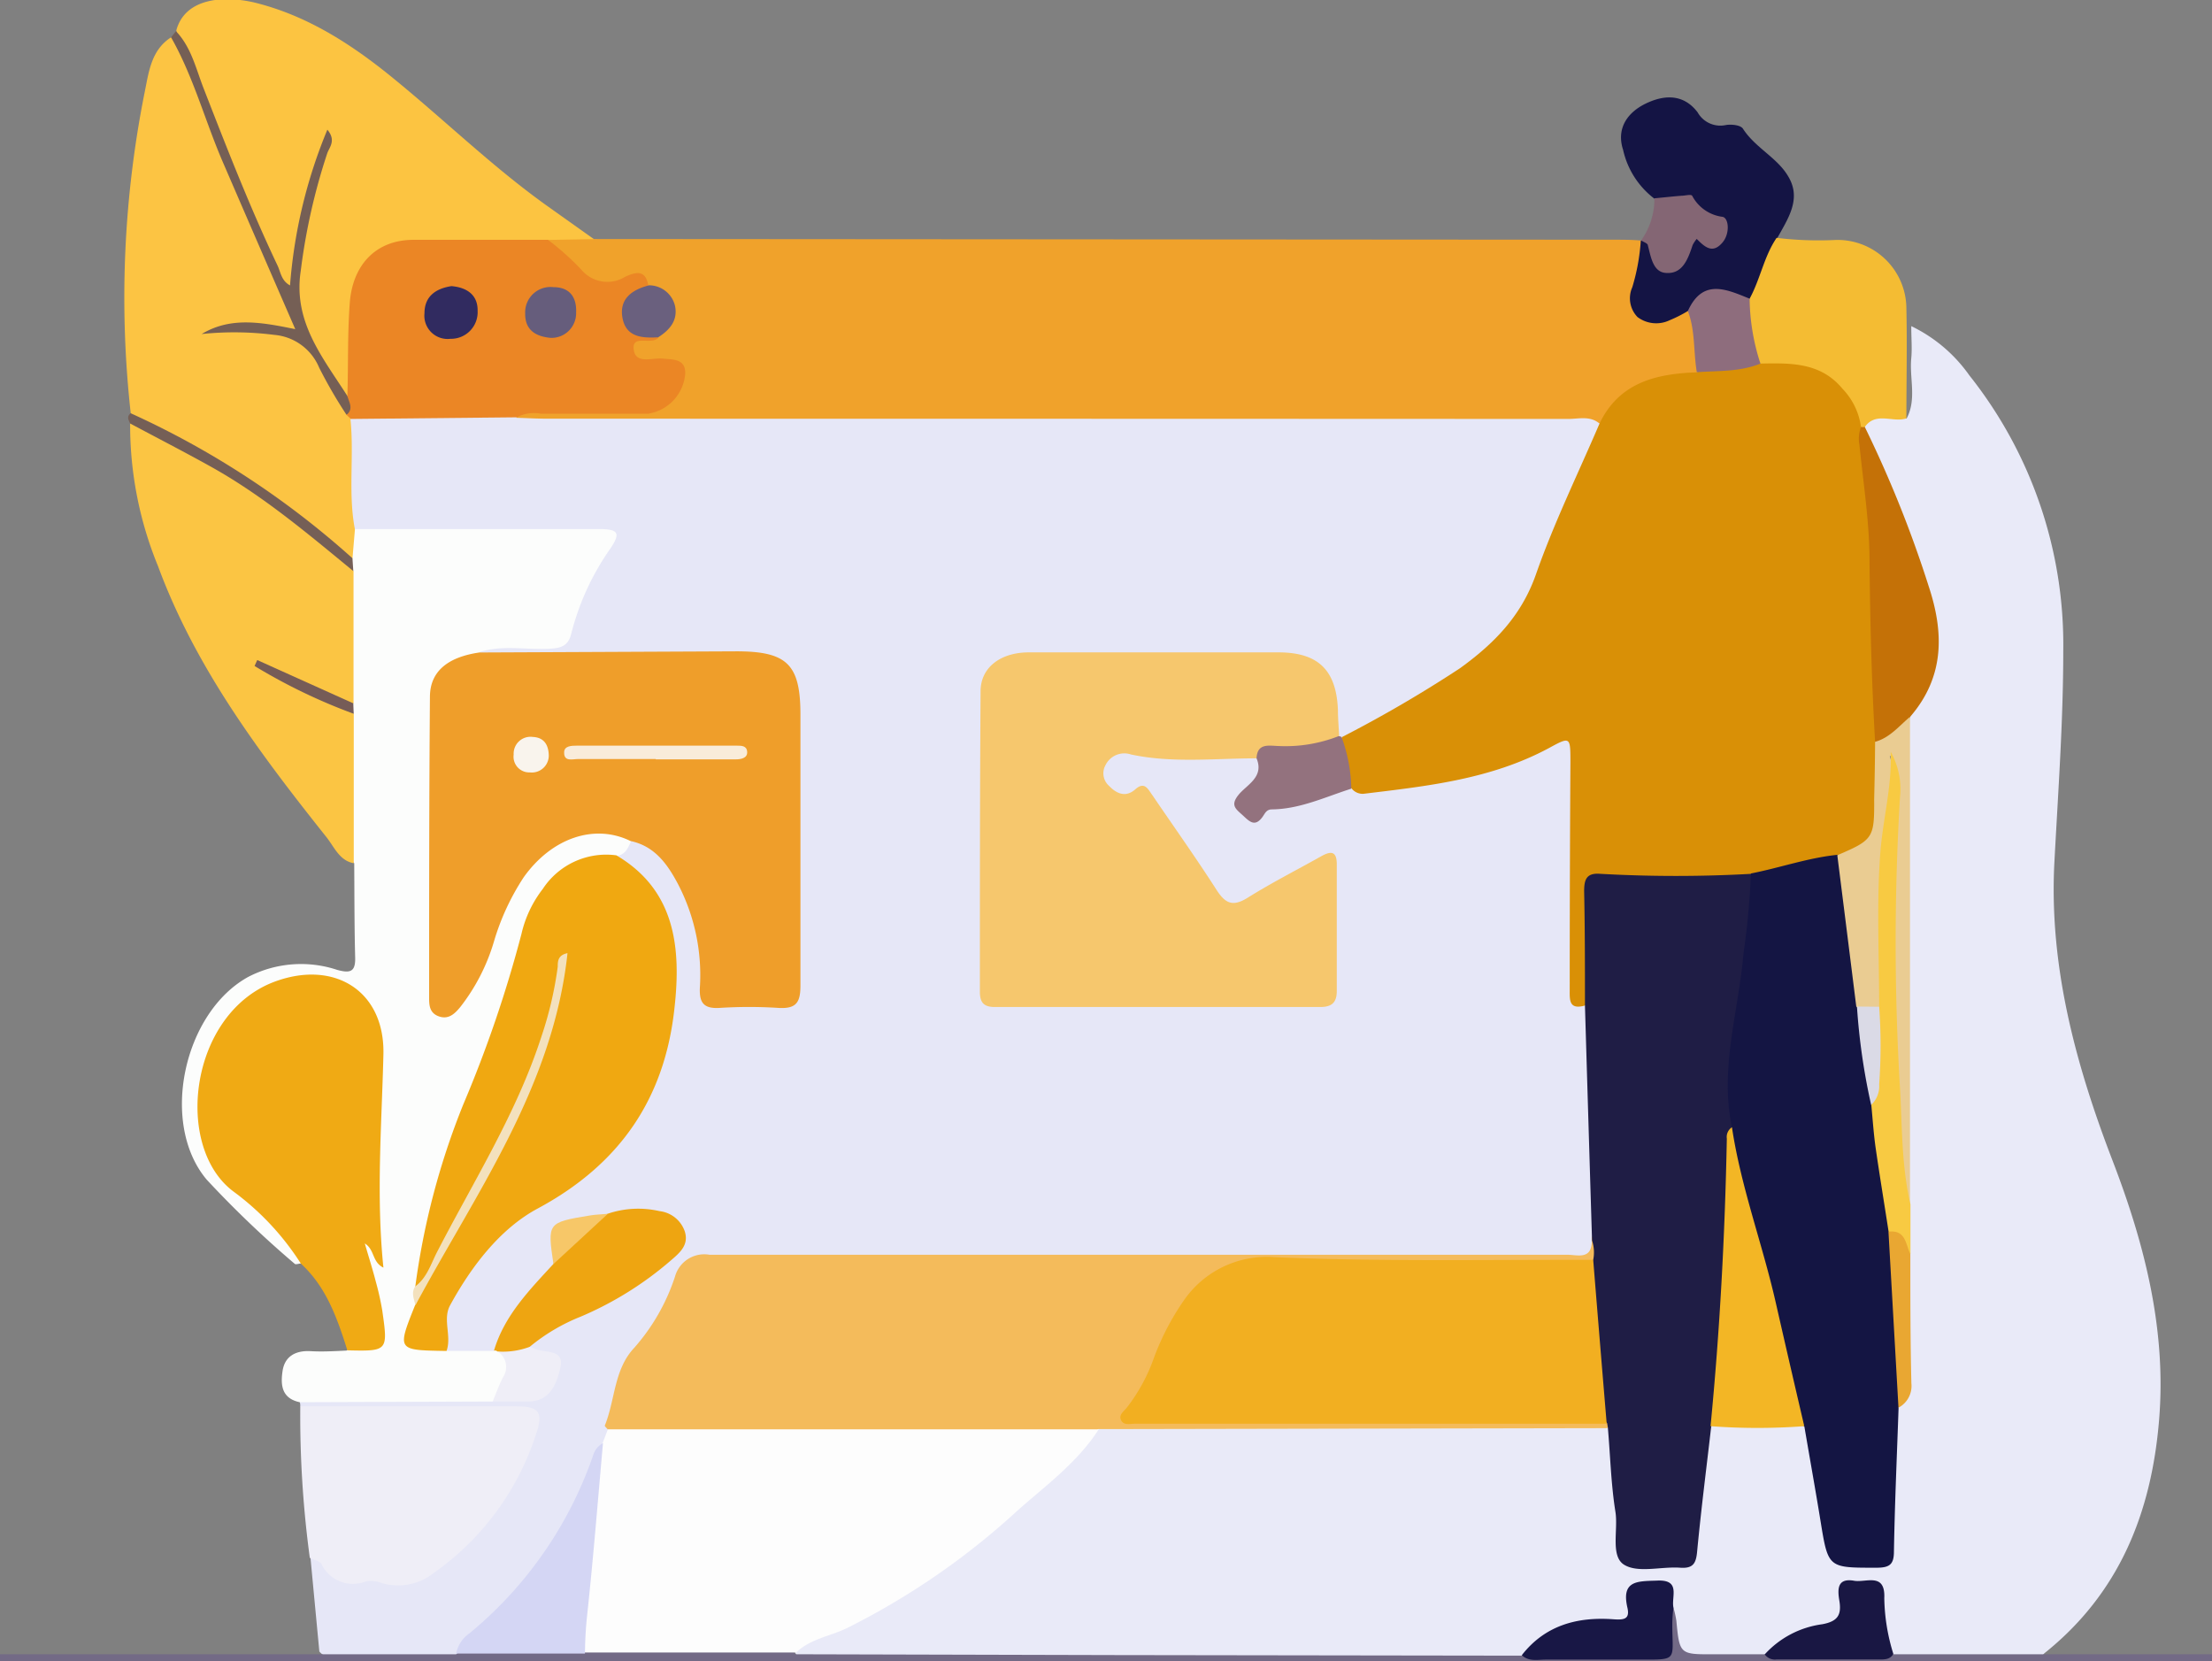 <svg xmlns="http://www.w3.org/2000/svg" viewBox="0 0 190.21 142.83"><rect x="0" y="0" width="190.21" height="142.83" fill="#808080" stroke="none"/><defs><style>.cls-1{fill:#e6e7f7;}.cls-2{fill:#e9eaf8;}.cls-3{fill:#f0a22b;}.cls-4{fill:#fcfdfc;}.cls-5{fill:#fcc441;}.cls-6{fill:#fcc443;}.cls-7{fill:#fbc543;}.cls-8{fill:#f0aa14;}.cls-9{fill:#efeef7;}.cls-10{fill:#141444;}.cls-11{fill:#f4bc33;}.cls-12{fill:#736a86;}.cls-13{fill:#755f55;}.cls-14{fill:#846674;}.cls-15{fill:#755f56;}.cls-16{fill:#d99006;}.cls-17{fill:#f6c76d;}.cls-18{fill:#ef9e2a;}.cls-19{fill:#f4bb5b;}.cls-20{fill:#1f1d45;}.cls-21{fill:#fdfdfd;}.cls-22{fill:#f0a811;}.cls-23{fill:#eb8625;}.cls-24{fill:#eea511;}.cls-25{fill:#d4d6f4;}.cls-26{fill:#93727e;}.cls-27{fill:#f7c768;}.cls-28{fill:#141543;}.cls-29{fill:#f3b625;}.cls-30{fill:#c47107;}.cls-31{fill:#eacc92;}.cls-32{fill:#f8ca42;}.cls-33{fill:#181745;}.cls-34{fill:#191743;}.cls-35{fill:#e9a732;}.cls-36{fill:#8e6d7d;}.cls-37{fill:#6a607e;}.cls-38{fill:#f3e1bd;}.cls-39{fill:#765c57;}.cls-40{fill:#f9ecda;}.cls-41{fill:#f9f4ed;}.cls-42{fill:#f2af21;}.cls-43{fill:#312b60;}.cls-44{fill:#665d7c;}.cls-45{fill:#dadae6;}</style></defs><title>bookings01</title><g id="图层_2" data-name="图层 2"><g id="图层_1-2" data-name="图层 1"><path class="cls-1" d="M25.82,120.91c0-.12,0-.25-.05-.37.59-.94,1.55-.85,2.44-.86,4.49,0,9-.07,13.45,0,1.11.32,2.22,0,3.33,0a2.13,2.13,0,0,0,2.08-1.52c.51-1.16-.65-1.21-1.17-1.68a1.82,1.82,0,0,1-.48-.62c-.06-1.26,1-1.59,1.8-2.1,1.94-1.25,4.15-2,6.12-3.16a21.08,21.08,0,0,0,3.9-3c1.08-1.08.88-1.93-.51-2.55s-3-.21-4.46-.08a6.55,6.55,0,0,0-3.41.75c-1.46.51-.43,2-.79,3-1.85,2.75-3.78,5.43-5.89,8a4.63,4.63,0,0,1-3.58-.07,4.21,4.21,0,0,1,0-5.61c2.35-3.21,4.73-6.51,8.34-8.47C55.79,97.72,58.41,87.76,57,80.63a9.41,9.41,0,0,0-3.11-5.55,2.07,2.07,0,0,1-1-1.61,2.17,2.17,0,0,1,1.69-1.53c1.91,0,3,1.34,3.88,2.69A15.58,15.58,0,0,1,61,83.19c0,2.27.28,2.47,2.52,2.52,4.49.11,4.49.11,4.49-4.29,0-6.51,0-13,0-19.53,0-4.2-.71-4.89-5-4.9-6.31,0-12.62,0-18.93,0-1,0-2,.16-2.81-.63C41,55.15,42,55.12,42.66,55a13.11,13.11,0,0,1,3.13-.07,2.5,2.5,0,0,0,2.92-2A21.36,21.36,0,0,1,51,48c.86-1.38.69-1.64-1-1.65-5.56,0-11.13,0-16.69,0-1.11,0-2.24.09-3.17-.74A2.24,2.24,0,0,1,29.42,44c.08-2.74-.77-5.55.57-8.21a4.16,4.16,0,0,1,2.81-.64c3.87-.06,7.73.07,11.6-.09a77.39,77.39,0,0,0,14,.16c.79-.05,1.58-.08,2.36-.08q36.36,0,72.72,0c1.29,0,2.64-.26,3.86.45.89.75.58,1.66.23,2.51-2,4.8-4,9.57-6,14.34a9.87,9.87,0,0,1-3.11,3.76,55,55,0,0,1-11,6.89,3.16,3.16,0,0,1-2.27.42,1.27,1.27,0,0,1-.51-.41,4.73,4.73,0,0,1-.47-2.48c-.21-2.27-1.41-3.59-3.65-3.62q-11-.16-22.09,0c-2.22,0-3.3,1.11-3.33,3.31-.09,7.83,0,15.66,0,23.49,0,1.33.6,1.89,1.92,1.89q12.63,0,25.26,0c1.3,0,1.94-.54,1.93-1.88,0-2.5,0-5,0-7.5,0-1.65-.43-1.85-1.93-1-1.3.78-2.66,1.43-4,2.19-2,1.17-3.17.91-4.56-1-1.57-2.11-2.92-4.37-4.46-6.5a2.76,2.76,0,0,0-2.45-1.27,2.36,2.36,0,0,1-2.4-2.56,2.3,2.3,0,0,1,2.65-2.09c3.47.43,7,0,10.43.34,1.52.32,1.68,1.22,1,2.45-.24.47-.56.88-.82,1.34-.17.28-.38.57-.12.89s.59.16.89,0c1.73-.6,3.56-.8,5.28-1.43a6.91,6.91,0,0,1,2.89-.42c5.59-.46,11.06-1.34,16.18-3.86,2-1,3-.1,3.15,2.22.29,4.87-.64,9.7-.45,14.58a34.12,34.12,0,0,1,.21,4.52c-.08.89.66,1.22,1.05,1.79a3,3,0,0,1,.37,1.71c-.09,6,.72,11.9.42,17.87a2.28,2.28,0,0,1-2.83,2.24,4,4,0,0,0-.6,0c-23.61-.1-47.22.44-70.83.25-.73,0-1.45,0-2.17,0a2.27,2.27,0,0,0-2.17,1.4,44.2,44.2,0,0,1-4.08,6.95c-1.07,1.51-1.29,3.65-2.14,5.4a3.15,3.15,0,0,1-.33,1.63,8.56,8.56,0,0,0-1.19,2.45c-2.35,6.54-6.72,11.59-12,15.92a1.14,1.14,0,0,1-.57.11c-3.07,0-6.14,0-9.21,0-.69,0-1.46.22-2-.44l-.78-8.24c.59-.47,1.11-.15,1.62.16A8.24,8.24,0,0,0,38.77,133a24.73,24.73,0,0,0,6-8.63c1-2.24.68-2.67-1.7-2.69-4.85,0-9.7,0-14.55,0A3.21,3.21,0,0,1,25.82,120.91Z"/><path class="cls-2" d="M163.94,36c.9-1.67.24-3.47.41-5.2.08-.84,0-1.7,0-2.76a13,13,0,0,1,5,4.24A37.22,37.22,0,0,1,177.42,56c0,6-.44,12.06-.76,18.09-.48,8.94,1.82,17.43,5,25.7,2.76,7.18,4.64,14.53,4,22.3-.66,8-3.43,14.92-9.87,20.06-.49.6-1.19.44-1.82.44-3.58,0-7.16,0-10.74,0-1.49-.33-1.47-1.64-1.78-2.74a11.38,11.38,0,0,1-.29-1.93c-.08-.66-.39-1.1-1.11-1.11a1,1,0,0,0-1.17,1.05,3.05,3.05,0,0,1-2.65,2.74c-1.7.45-3.15,1.53-4.85,2-1.77,0-3.55-.08-5.31,0s-2.49-.43-2.51-2.15a9.84,9.84,0,0,0-.38-1.72,4.81,4.81,0,0,1-.12-.76c-.07-.74-.36-1.24-1.2-1.22a1.07,1.07,0,0,0-1.16,1.07c-.17,1.64-1.1,2.12-2.68,2.07a10.45,10.45,0,0,0-6,2,2.7,2.7,0,0,1-1.77.66q-30.52,0-61,0c-.93-.1-1.14-.55-.57-1.3a3.59,3.59,0,0,1,1.65-1,62.24,62.24,0,0,0,18.89-13,38.45,38.45,0,0,1,6-5c13.34.16,26.68,0,40,.07a9.61,9.61,0,0,1,2.93.19c1.54,1.26,1.18,3.12,1.34,4.74s.38,3.38.48,5.08a1.48,1.48,0,0,0,1.81,1.56c1.19-.11,2.79.65,3.23-1.29a57.63,57.63,0,0,0,.81-6.43c.15-1.3.19-2.63,1.24-3.62a15.47,15.47,0,0,1,8.13,0c1.49,1.14,1.3,2.93,1.68,4.48a36.33,36.33,0,0,1,.74,4.86c.18,1.78,1.11,2.12,2.64,2.09,1.78,0,1.62-1.26,1.79-2.46a67.5,67.5,0,0,0,.36-8.65,4,4,0,0,1,.41-2.1c1.27-1,1-2.48,1-3.83-.15-3-.16-6-.29-9.06.49-1.48,0-3,0-4.44a22.63,22.63,0,0,0,.31-4.11q0-16,0-31.92c0-1.7-.43-3.39,0-5.09a3.14,3.14,0,0,1,.53-2.05c2.14-3,1.8-6.25.72-9.55a126.26,126.26,0,0,0-4.68-12.23,2.6,2.6,0,0,1-.31-2.07C161.42,34.92,162.21,34.85,163.94,36Z"/><path class="cls-3" d="M137.51,36.39c-.81-.66-1.77-.37-2.65-.37Q91,36,47.16,36c-.92,0-1.83-.05-2.75-.08.26-1.28,1.33-1.09,2.18-1.11,2.69-.08,5.38,0,8.07,0A2.62,2.62,0,0,0,57,34a1.93,1.93,0,0,0,.57-1.79c-.22-.58-.87-.47-1.38-.54-1-.13-2.06-.32-2.25-1.52-.23-1.38,1.13-1.36,1.88-1.88,1.88-1.27,1.82-1.77-.41-3.48-.59-.81-1.25-.32-1.92-.14-2.16.56-5.8-1.52-6.44-3.65-.11-.36.1-.61.37-.82,1.32-.81,2.45.11,3.65.37l87.66.06c.78,0,1.57,0,2.36.07,1.08,1,.44,2.2.27,3.29-.42,2.66-.14,3,2.51,2.65a2.37,2.37,0,0,1,1.53.13,5.1,5.1,0,0,1,.83,5.14A2.77,2.77,0,0,1,144,33a7.53,7.53,0,0,0-5.21,2.81C138.5,36.16,138.15,36.61,137.51,36.39Z"/><path class="cls-4" d="M38.4,116.15l4.08,0a.75.75,0,0,1,.62-.09c1.53,1.44,1.31,2.77-.74,4.44l-16.59.06c-1.54-.33-1.66-1.46-1.47-2.7s1.11-1.76,2.4-1.69c1,.06,2.07,0,3.1-.05,2.56-1.67,2.55-1.67,1.91-4.82a22,22,0,0,1-.8-3.25c0-.91.11-1.75,1.37-1A36.82,36.82,0,0,1,32,95.6a19.32,19.32,0,0,0-.22-7.23c-.89-3-3.4-4.32-6.47-3.54A9.84,9.84,0,0,0,18,93.41c-.32,3.46.37,6.5,3.18,8.87A37.79,37.79,0,0,1,25,106.19c.6.68,1.27,1.39.85,2.45-.18,0-.44.12-.53,0a88.69,88.69,0,0,1-7.54-7.21c-4.08-4.83-2-14.38,3.57-17.44A9.87,9.87,0,0,1,29,83.39c1.11.3,1.58.18,1.54-1.08-.07-2.7-.06-5.39-.08-8.09a2.77,2.77,0,0,1-.74-2c0-3.58-.19-7.17.12-10.76a8.26,8.26,0,0,0,.06-1.11,87,87,0,0,1-.12-11.07,5.67,5.67,0,0,0,.12-1.08c.15-.92-.4-2,.61-2.71,7,0,14,0,21.05,0,1.64,0,1.82.36.9,1.71a22.17,22.17,0,0,0-3.34,7.29c-.26,1.09-.94,1.23-1.87,1.29-2,.11-4-.35-6,.28a1,1,0,0,1-.44.63c-2.78,1.16-3.19,3.41-3.14,6.13.12,6.69,0,13.39,0,20.09,0,.59,0,1.18,0,1.77s0,1,.51,1.18,1-.3,1.28-.7A17.6,17.6,0,0,0,42,79.63,14.53,14.53,0,0,1,46.37,73a8,8,0,0,1,5-2.13c1.19,0,2.42,0,2.88,1.49-.25.57-.49,1.13-1.21,1.23-.4.63-1.06.69-1.71.83a6.08,6.08,0,0,0-4.93,4.36c-2.31,9.2-7,17.59-8.92,26.92-.32,1.6-1.23,3-1.19,4.74a12.7,12.7,0,0,0,0,2,3.67,3.67,0,0,1-.23,1.14c-.51,1.26-.23,2,1.25,2A1.69,1.69,0,0,1,38.4,116.15Z"/><path class="cls-5" d="M51.07,20.56l-4,.07c-.63.91-1.6.79-2.51.8-2.82,0-5.65,0-8.47,0-3.45.05-5,1.58-5.17,5.06-.11,2-.6,3.89-.17,5.88a1.65,1.65,0,0,1-.68,1.74c-.93.34-1.31-.34-1.68-1-1-1.63-1.84-3.32-2.74-5s-.41-3.65-.21-5.39a43.43,43.43,0,0,1,2-8.88,53,53,0,0,0-2,9.58c-.06.56.16,1.36-.6,1.47s-1-.59-1.22-1.13c-1.82-4.06-3.71-8.1-5.21-12.31-1.05-3-2.58-5.74-3.25-8.84.77-2.8,4.07-3,6.69-2.4C26.48,1.34,30.38,3.9,34,6.88c4.47,3.66,8.62,7.71,13.37,11.05Z"/><path class="cls-6" d="M30.52,45.52,30.31,48c-1.59.25-2.27-1.18-3.18-1.94A78.07,78.07,0,0,0,13,37a3.25,3.25,0,0,1-1.76-1.48A90,90,0,0,1,12.46,7.83c.34-1.68.56-3.54,2.25-4.62.87.18,1,1,1.26,1.61C18.47,10.88,20.73,17,23.45,23c.6,1.31,1.55,2.43,1.91,3.86.44,1.73.26,2.05-1.51,1.59a17.15,17.15,0,0,0-3.9-.34c1,0,2,0,2.94.05,3,.08,4.46,2,5.53,4.42a10.15,10.15,0,0,0,1.72,2.62,1.91,1.91,0,0,1,0,.89C30.46,39.22,29.92,42.4,30.52,45.52Z"/><path class="cls-7" d="M30.42,61.37q0,6.42,0,12.85C29.2,74,28.75,72.84,28.09,72c-5.74-7.21-11.27-14.57-14.5-23.32a31.93,31.93,0,0,1-2.4-12.29c.88-.4,1.5.28,2.16.61A72.06,72.06,0,0,1,28.4,46.93a8.37,8.37,0,0,1,2,2.17V60.47c-.51.54-1,.13-1.42-.09C27.22,59.47,25.39,58.73,24,58,25.86,59.1,28.41,59.72,30.42,61.37Z"/><path class="cls-8" d="M25.87,108.64a23.06,23.06,0,0,0-5.76-6.17c-5.2-3.82-3.85-15.36,3.54-18.08,5.12-1.88,9.44.82,9.32,6.25-.14,6-.64,12.09,0,18.35-1-.5-.73-1.54-1.6-2.08.34,1.18.67,2.21.94,3.26a24.32,24.32,0,0,1,.56,2.5c.5,3.5.49,3.51-3,3.43C29,113.34,28.07,110.66,25.87,108.64Z"/><path class="cls-9" d="M25.82,120.91c6.17,0,12.34,0,18.51,0,2,0,2.42.48,1.78,2.35a23.36,23.36,0,0,1-8.84,12,4.91,4.91,0,0,1-4.47.84,2.36,2.36,0,0,0-1.35-.13,3,3,0,0,1-3.81-1.5c-.17-.27-.66-.35-1-.53A91.42,91.42,0,0,1,25.82,120.91Z"/><path class="cls-10" d="M145.14,26.74a11.41,11.41,0,0,1-1.56.79,2.68,2.68,0,0,1-2.77-.27,2.32,2.32,0,0,1-.45-2.56,17.7,17.7,0,0,0,.73-4l.06,0c1-.62,1.2.32,1.5.86.53.92,1.13,1.15,1.74.2.73-1.13,1.4-2.23,3.24-1.65-1.42-1-2.18-2.6-4-2.39a1.54,1.54,0,0,1-1.37-.64,7.23,7.23,0,0,1-2.69-4.2c-.59-1.8.33-3.21,2-4s3.26-.74,4.41.78a2.24,2.24,0,0,0,2.43,1.09c.48-.08,1.27,0,1.47.32,1.06,1.65,3,2.51,3.92,4.15,1.13,1.93-.09,3.63-1,5.3.25,2.15-.82,3.81-2,5.45-.1.08-.22.19-.33.18A8.31,8.31,0,0,0,145.14,26.74Z"/><path class="cls-11" d="M150.45,25.68c.92-1.68,1.23-3.62,2.32-5.23a30,30,0,0,0,5.1.18,5.92,5.92,0,0,1,6.06,5.91c.07,3.14,0,6.29,0,9.43-1.16.4-2.63-.62-3.59.76a.38.38,0,0,1-.54.07,3.67,3.67,0,0,1-1-1.4,5.86,5.86,0,0,0-5.34-3.33,3.44,3.44,0,0,1-2.55-.79C149.86,29.49,149.12,27.67,150.45,25.68Z"/><path class="cls-12" d="M143.9,138.22a9.15,9.15,0,0,1,.25,1.13c.28,2.9.28,2.9,3.3,2.88h4.27a31.07,31.07,0,0,1,11.09,0l13,0h14.42v.66H0v-.66H39.22a3.43,3.43,0,0,1,2.34-.77c2.92,0,5.83-.1,8.74.09,5.34-.21,10.68-.08,16-.08a2.37,2.37,0,0,1,2.12.76l27.56.07,34.85.05c2.66-.89,5.42-.35,8.13-.49a11.14,11.14,0,0,0,3.11-.18c1.31-.45.67-1.83,1.15-2.7A1.45,1.45,0,0,1,143.9,138.22Z"/><path class="cls-13" d="M29.8,35.67a40.53,40.53,0,0,1-2.36-4.07,4.6,4.6,0,0,0-3.87-2.81,27.05,27.05,0,0,0-6.23-.07c2.52-1.52,5.2-1,8.05-.42-2.15-4.94-4.2-9.67-6.24-14.39-1.53-3.55-2.52-7.32-4.44-10.7l.42-.53c1.32,1.38,1.72,3.23,2.38,4.92,2,5.14,4,10.27,6.37,15.26.26.57.32,1.28,1.06,1.68a43.38,43.38,0,0,1,3.21-13.39c.76.91.2,1.48,0,2a52.69,52.69,0,0,0-2.29,10.15c-.67,4.38,1.91,7.45,4,10.73C30.55,34.62,30.93,35.18,29.8,35.67Z"/><path class="cls-14" d="M142.26,17.05c.78-.07,1.55-.16,2.33-.22.31,0,.81-.15.92,0a3.43,3.43,0,0,0,2.59,1.81c.56.06.69,1.45,0,2.23-.86,1-1.54.33-2.2-.33a3,3,0,0,0-.35.53c-.38,1.15-.84,2.46-2.2,2.4-1.2,0-1.38-1.35-1.65-2.37,0-.18-.38-.29-.58-.43A6.08,6.08,0,0,0,142.26,17.05Z"/><path class="cls-15" d="M30.38,49.1c-3.93-3.23-7.82-6.52-12.29-9-2.28-1.27-4.6-2.46-6.9-3.69-.14-.3-.32-.6.05-.88A74.81,74.81,0,0,1,30.31,48C30.33,48.39,30.36,48.75,30.38,49.1Z"/><path class="cls-16" d="M151.38,31.26c2.59-.05,5.17-.12,7.06,2.17a5.86,5.86,0,0,1,1.59,3.3c1.57,5,1.67,10.16,1.57,15.29-.08,3.85.73,7.68.24,11.52-.08,2,0,4.06,0,6.09,0,2.63-.86,3.7-3.46,4.48-2.65.56-5.21,1.57-8,1.66-3.32.15-6.59.83-10,.26-2.83-.47-3.21.06-3.23,2.87,0,1.78,0,3.55,0,5.32,0,.85,0,1.74-.88,2.24-1.39.38-1.29-.52-1.29-1.44q0-9.73.06-19.47c0-2.22,0-2.24-1.87-1.22-5,2.68-10.46,3.26-15.93,3.92a1.21,1.21,0,0,1-1-.44,4,4,0,0,1-.84-4.44,109.56,109.56,0,0,0,10.15-5.92c2.93-2.12,5.26-4.48,6.52-8.05,1.55-4.43,3.63-8.68,5.48-13,1.71-3.54,4.89-4.27,8.4-4.39A5.56,5.56,0,0,1,151.38,31.26Z"/><path class="cls-17" d="M108.05,65.2c-3.6,0-7.21.43-10.79-.33a1.8,1.8,0,0,0-2.19.9,1.44,1.44,0,0,0,.3,1.8c.68.71,1.46,1,2.26.29s1.09,0,1.45.49c1.85,2.72,3.76,5.4,5.53,8.16.76,1.18,1.4,1.47,2.67.68,2.06-1.29,4.23-2.39,6.35-3.58.86-.48,1.33-.41,1.32.74,0,3.61,0,7.23,0,10.85,0,1-.43,1.38-1.42,1.38q-14,0-28,0c-.92,0-1.27-.38-1.27-1.3,0-8.62,0-17.23.06-25.85,0-2,1.66-3.32,4.1-3.34,5.26,0,10.53,0,15.79,0,1.9,0,3.81,0,5.72,0,3.48,0,5,1.58,5.12,5,0,.72.07,1.44.1,2.16-.65,1.47-2,1.37-3.29,1.57S109.24,64.36,108.05,65.2Z"/><path class="cls-18" d="M54.22,72.31c-3.1-1.52-6.78-.27-9.19,3.12A20.73,20.73,0,0,0,42.46,81a16.87,16.87,0,0,1-2.87,5.57c-.47.57-1,1.11-1.84.82s-.85-1-.85-1.63c0-8.62,0-17.23.07-25.84,0-2.22,1.57-3.43,4.25-3.82L63.31,56c4.38,0,5.52,1.12,5.52,5.45,0,7.76,0,15.53,0,23.29,0,1.45-.36,2-1.86,1.92a39.76,39.76,0,0,0-5.12,0c-1.33.07-1.72-.44-1.67-1.71a16.94,16.94,0,0,0-1.91-9C57.39,74.3,56.29,72.74,54.22,72.31Z"/><path class="cls-19" d="M138.2,122.79l-41.76.08c-.65,0-1.31,0-2,0a5.28,5.28,0,0,1-3.17.82c-12,0-24.11,0-36.16,0-1,0-2.14.2-2.88-.83-.08-.1-.25-.24-.22-.3.9-2.21.77-4.81,2.53-6.68a17.44,17.44,0,0,0,3.5-6.11A2.61,2.61,0,0,1,61,107.88q36.87,0,73.75,0c.88,0,2.12.47,2.13-1.18l0-.2v-.19c1,.41.86,1.14.57,1.93-.81,1.05-2,.88-3.08.89-8.34,0-16.69.18-25-.07-3.78-.12-5.84,1.81-7.58,4.57-1.33,2.11-2,4.56-3.24,6.74-.56,1-.06,1.29.87,1.3h1.78q16.95,0,33.89,0c1,0,2.12-.22,3.05.5A.47.47,0,0,1,138.2,122.79Z"/><path class="cls-20" d="M137,108.32a3.23,3.23,0,0,0-.1-1.66q-.31-10.09-.61-20.2c0-3.27,0-6.55-.07-9.82,0-1,.18-1.61,1.39-1.51a116.73,116.73,0,0,0,13,0,2.77,2.77,0,0,1,.75,2.71c-.6,4.45-1.06,8.92-1.79,13.35-.31,1.89.12,3.77.14,5.66a24.08,24.08,0,0,0-.63,7c.25,5.47-.48,10.88-.85,16.32a3.25,3.25,0,0,1-1.08,2.45c-.41,3.58-.87,7.15-1.21,10.74-.09,1-.3,1.51-1.45,1.43-1.63-.12-3.61.48-4.82-.25s-.51-3-.76-4.56c-.38-2.38-.44-4.82-.65-7.23l-.06-.38a3.31,3.31,0,0,1-1-2c-.16-2.92-.49-5.81-.77-8.72C136.24,110.52,136.06,109.3,137,108.32Z"/><path class="cls-21" d="M52.27,122.89l42.21,0c-1.83,2.86-4.57,4.84-7,7a63.56,63.56,0,0,1-14.65,10.09c-1.45.71-3.15.92-4.37,2.1H50.3a2.07,2.07,0,0,1-.8-1.91c.71-5.4.58-10.93,2.35-16.18Z"/><path class="cls-22" d="M38.4,116.15l-.19,0c-4.06-.07-4.06-.07-2.53-3.9a54.76,54.76,0,0,1,3.55-7c2.46-4.62,5.22-9.09,7-14.07a44.66,44.66,0,0,0,1.66-5.73A54,54,0,0,1,41.57,101q-2.37,4.17-4.61,8.45c-.26.49-.27,1.4-1.25,1.18a64.31,64.31,0,0,1,4.13-15.68,106.43,106.43,0,0,0,5-14.65,9.93,9.93,0,0,1,1.84-3.88A6.52,6.52,0,0,1,53,73.54c5.1,3,5.57,8,5,13.11-.83,7.79-4.68,13.45-11.77,17.26-3.24,1.74-5.72,5-7.55,8.36C38.06,113.48,38.85,114.88,38.4,116.15Z"/><path class="cls-23" d="M29.8,35.67c.62-.51.22-1.07.07-1.62.09-2.72,0-5.44.22-8.17.3-3.15,2.25-5.24,5.43-5.26,3.86,0,7.73,0,11.6,0A22.61,22.61,0,0,1,50,23.2a2.91,2.91,0,0,0,3.75.6c1-.46,1.77-.59,2,.76a1.85,1.85,0,0,1-.47.84C54,27,54,27.28,56,28.34c.29.16.57.33.62.69-.59.68-2.28-.32-2.13,1s1.59.71,2.49.8,2,0,1.94,1.33a3.78,3.78,0,0,1-3.19,3.41c-3.07,0-6.14,0-9.21,0a3.22,3.22,0,0,0-2.09.31l-14.26.14Z"/><path class="cls-24" d="M42.79,116.2l-.15-.08h-.16c.88-3,3.05-5.21,5.11-7.45.73-2.34,2.58-3.46,4.68-4.32a8.18,8.18,0,0,1,4.44-.22,2.61,2.61,0,0,1,2.18,1.76c.35,1.14-.41,1.8-1.18,2.46a29.4,29.4,0,0,1-7.77,4.85,16.35,16.35,0,0,0-4.37,2.58C44.84,117.25,43.78,116.46,42.79,116.2Z"/><path class="cls-25" d="M51.85,124.08c-.44,4.93-.83,9.86-1.36,14.78-.12,1.11-.18,2.2-.19,3.31H39.22a2.79,2.79,0,0,1,1.16-1.75A34.33,34.33,0,0,0,51,125.14,1.73,1.73,0,0,1,51.85,124.08Z"/><path class="cls-26" d="M108.05,65.2c.06-1.36,1.12-1.07,1.89-1.06a12.45,12.45,0,0,0,5.17-.85.53.53,0,0,1,.25.08,13.49,13.49,0,0,1,.84,4.44c-2.24.71-4.4,1.75-6.82,1.78-.5,0-.6.36-.84.68-.68.91-1.17.28-1.74-.23s-1-.83-.3-1.7S108.73,66.82,108.05,65.2Z"/><path class="cls-9" d="M42.79,116.2a6.58,6.58,0,0,0,2.78-.41l.54.23c.9.3,2.46,0,2.07,1.61-.32,1.33-.85,2.82-2.69,2.87-1,0-2.09,0-3.13,0,.3-.7.55-1.42.9-2.1A1.57,1.57,0,0,0,42.79,116.2Z"/><path class="cls-27" d="M52.27,104.36l-4.68,4.32c-.52-3.56-.53-3.57,3.15-4.18C51.24,104.42,51.76,104.41,52.27,104.36Z"/><path class="cls-28" d="M148.93,96.92c-1.08-5.08.58-10,1-15a65,65,0,0,0,.63-6.82c2.51-.49,4.94-1.36,7.5-1.61,1.33,1.11,1.08,2.7,1.28,4.16a85.11,85.11,0,0,1,1,8.73c.77,2.73.24,5.67,1.26,8.37.54,3.75,1.14,7.49,1.43,11.27a84.62,84.62,0,0,1,.76,12.11,6.55,6.55,0,0,1-.53,2.87c-.14,4.12-.33,8.25-.4,12.38,0,1.12-.36,1.4-1.46,1.41-4.2,0-4.19.06-4.85-4-.44-2.71-.93-5.42-1.39-8.13a2.55,2.55,0,0,1-1.12-1.76c-1.65-6.31-3.1-12.68-4.87-19A11,11,0,0,1,148.93,96.92Z"/><path class="cls-29" d="M148.93,96.92c.77,5.13,2.61,10,3.75,15q1.22,5.36,2.47,10.7a54.21,54.21,0,0,1-8.06,0c.8-8.22,1.24-16.46,1.4-24.72A1,1,0,0,1,148.93,96.92Z"/><path class="cls-30" d="M161.24,63.78c-.3-5.18-.43-10.36-.48-15.55,0-3.32-.53-6.65-.87-10a2.84,2.84,0,0,1,.14-1.53.58.58,0,0,0,.32,0,100.4,100.4,0,0,1,5.49,13.68c1.35,4.06,1.35,7.82-1.56,11.22C163.75,63,163.14,64.31,161.24,63.78Z"/><path class="cls-31" d="M161.24,63.78c1.27-.35,2.07-1.37,3-2.15q0,21,0,41.92c-1.11-.25-1.06-1.17-1.15-2-1-9.42-.76-18.87-.74-28.31,0-2.28.73-4.53.37-6.84-.08-.56.11-1.2-.22-1.44a9.91,9.91,0,0,1,.26,3.92c-.69,5-.34,10.1-.43,15.16,0,.91.13,1.86-.59,2.62a1.48,1.48,0,0,1-2.12-.13q-.81-6.49-1.63-13c3.09-1.32,3.19-1.48,3.17-4.82C161.2,67.07,161.23,65.42,161.24,63.78Z"/><path class="cls-32" d="M161.59,86.56c0-4.47-.24-9,.11-13.38.23-2.83,1-5.63.88-8.54a6.51,6.51,0,0,1,.8,3.9,210.11,210.11,0,0,0,0,25c.19,3.29.13,6.74.9,10l0,4.27c-1.26,0-1-1.52-1.88-1.92-.37-2.41-.77-4.82-1.12-7.24-.17-1.22-.25-2.45-.37-3.68.42-1.4,0-2.8,0-4.2S160.32,87.78,161.59,86.56Z"/><path class="cls-33" d="M143.9,138.22a12.62,12.62,0,0,0-.1,1.37c0,3.33.59,3.09-3.18,3.1-2.56,0-5.13,0-7.69,0-.71,0-1.47.19-2.07-.38,2-2.57,4.77-3.31,7.85-3.09.94.07,1.46,0,1.23-1-.53-2.31.82-2.27,2.49-2.32C144.58,135.77,143.7,137.26,143.9,138.22Z"/><path class="cls-34" d="M162.81,142.2c-.27.48-.75.48-1.2.48l-8.86,0a1.07,1.07,0,0,1-1-.44,8.14,8.14,0,0,1,4.94-2.59c1.37-.25,1.68-.83,1.47-2.06-.15-.94-.19-1.94,1.28-1.68,1,.18,2.69-.75,2.59,1.49A16.85,16.85,0,0,0,162.81,142.2Z"/><path class="cls-35" d="M162.39,105.9c1.48-.19,1.47,1.07,1.88,1.92,0,3.7,0,7.4.09,11.11a2.12,2.12,0,0,1-1.11,2.1Q162.82,113.47,162.39,105.9Z"/><path class="cls-36" d="M151.38,31.26c-1.76.72-3.63.61-5.47.74-.3-1.74-.12-3.56-.77-5.26,1.28-2.83,3.31-1.87,5.31-1.06A18.54,18.54,0,0,0,151.38,31.26Z"/><path class="cls-37" d="M56.6,29c-1.37.08-2.76,0-3.07-1.65s.82-2.45,2.29-2.82a2.3,2.3,0,0,1,2.23,1.79C58.3,27.59,57.55,28.39,56.6,29Z"/><path class="cls-38" d="M35.71,110.6c1-.74,1.34-1.92,1.87-2.95,3.16-6.12,6.88-12,9-18.6a31.72,31.72,0,0,0,1.38-5.93c0-.45,0-1,.84-1.17-1.24,11.53-7.88,20.6-13.08,30.28C35.61,111.69,35.33,111.14,35.71,110.6Z"/><path class="cls-39" d="M30.42,61.37a48.92,48.92,0,0,1-8.53-4.11l.23-.51,8.26,3.72C30.39,60.77,30.4,61.07,30.42,61.37Z"/><path class="cls-40" d="M56.39,65.26c-2.23,0-4.46,0-6.69,0-.45,0-1.21.26-1.19-.57,0-.56.62-.58,1.09-.58l13.76,0c.4,0,.86,0,.89.54s-.54.64-1,.64H56.39Z"/><path class="cls-41" d="M47.19,64.93a1.46,1.46,0,0,1-1.63,1.48,1.35,1.35,0,0,1-1.39-1.53,1.45,1.45,0,0,1,1.64-1.52C46.75,63.4,47.16,64,47.19,64.93Z"/><path class="cls-42" d="M137,108.32q.57,7.05,1.16,14.09l-40.59,0c-.42,0-1,.18-1.2-.38-.15-.41.27-.69.52-1a15.11,15.11,0,0,0,2.34-4.3,22.19,22.19,0,0,1,2.54-4.88,8.66,8.66,0,0,1,7.84-3.76C118.71,108.48,127.85,108.3,137,108.32Z"/><path class="cls-43" d="M38.82,24.6c1.4.12,2.27.81,2.25,2.11a2.29,2.29,0,0,1-2.34,2.42,2,2,0,0,1-2.23-2.19C36.5,25.43,37.53,24.8,38.82,24.6Z"/><path class="cls-44" d="M47.35,29.05c-1.38-.13-2.21-.74-2.19-2.11a2.18,2.18,0,0,1,2.44-2.25c1.35,0,2,.83,1.94,2.17A2.12,2.12,0,0,1,47.35,29.05Z"/><path class="cls-45" d="M161.59,86.56a46.41,46.41,0,0,1,0,6.67A2.21,2.21,0,0,1,160.9,95a54.93,54.93,0,0,1-1.22-8.46Z"/></g></g></svg>